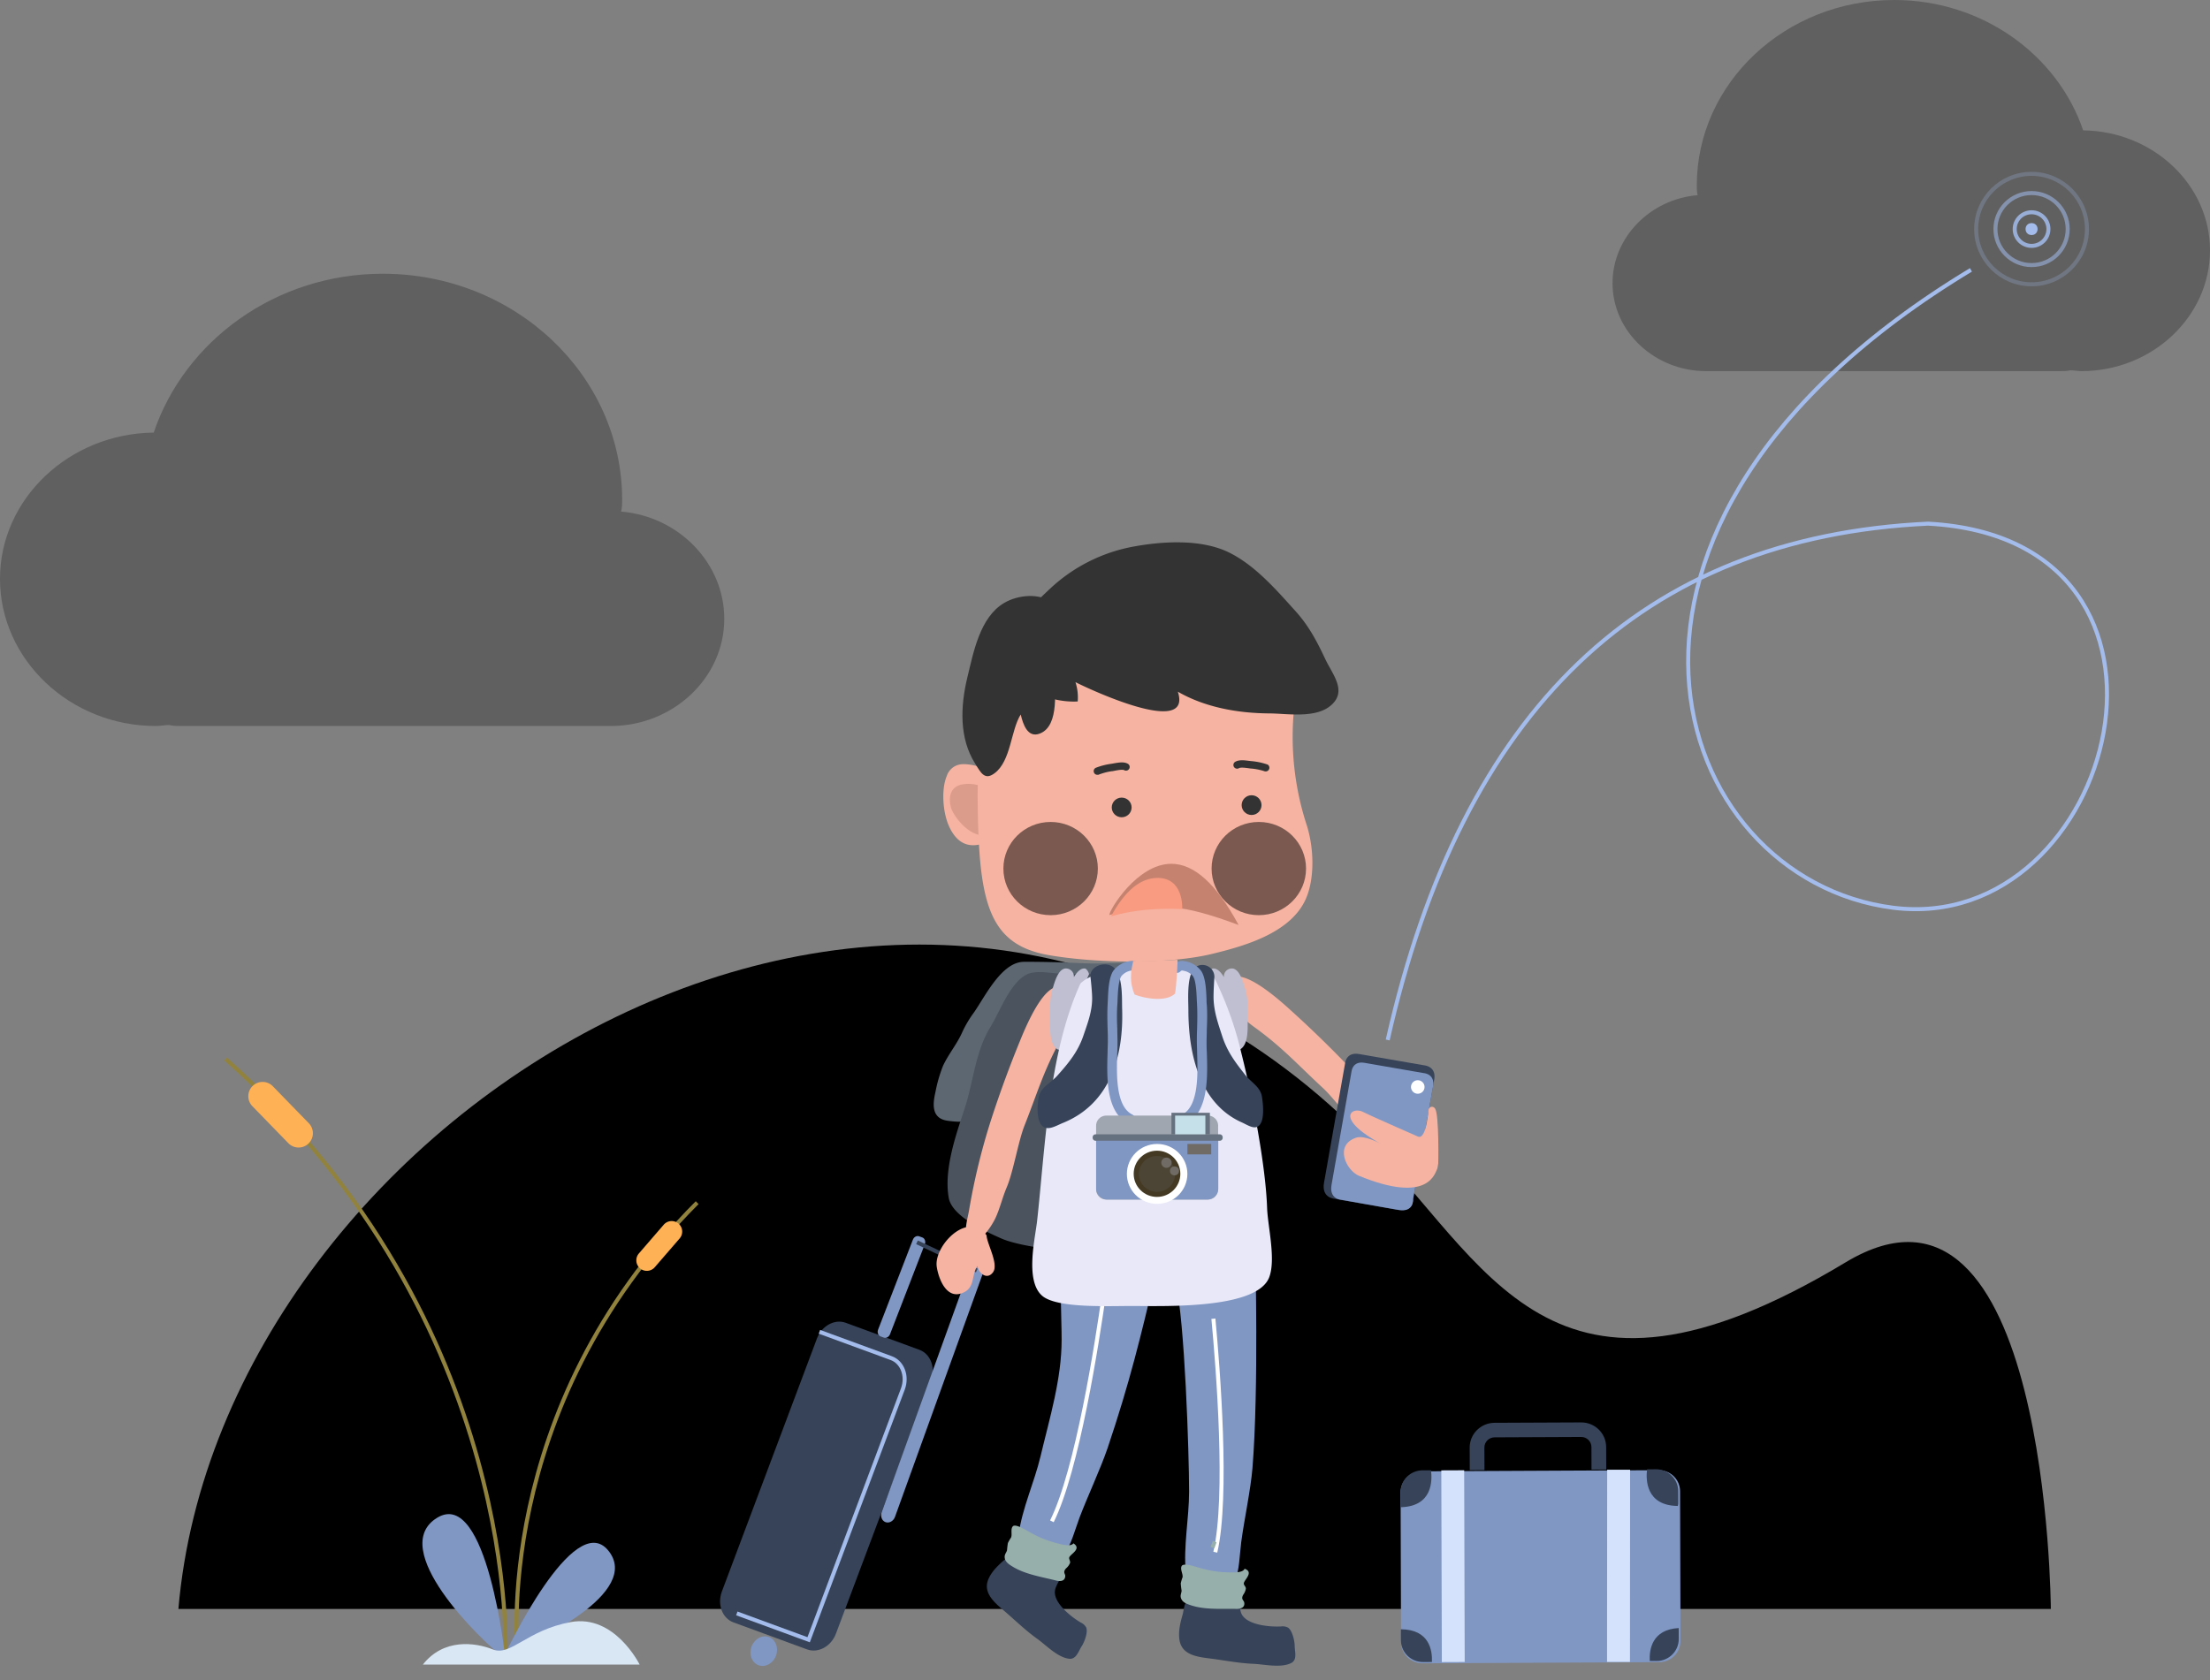 <svg width="551" height="419" viewBox="0 0 551 419" xmlns="http://www.w3.org/2000/svg">
    <rect x="0" y="0" width="551" height="419" fill="#808080" stroke="none"/>
    <defs>
        <linearGradient x1="50%" y1="100%" x2="50%" y2="0%" id="u5843rzpna">
            <stop stopColor="#F5F6FA" stopOpacity="0" offset="0%"/>
            <stop stopColor="#D4E2FB" offset="100%"/>
        </linearGradient>
        <linearGradient x1="50.171%" y1="100%" x2="50.171%" y2="0%" id="n637szqh9b">
            <stop stopColor="#F5F6FA" stopOpacity="0" offset="0%"/>
            <stop stopColor="#78A6FF" offset="100%"/>
        </linearGradient>
        <linearGradient x1="50.171%" y1="100%" x2="50.171%" y2="0%" id="oiqq3o8ycc">
            <stop stopColor="#F5F6FA" stopOpacity="0" offset="0%"/>
            <stop stopColor="#78A6FF" offset="100%"/>
        </linearGradient>
        <radialGradient cx="49.918%" cy="49.987%" fx="49.918%" fy="49.987%" r="49.967%" gradientTransform="matrix(0 1 -.987 0 .993 0)" id="yo0j97e9jd">
            <stop stopColor="#FFDDD4" offset="0%"/>
            <stop stopColor="#F6B3A1" offset="100%"/>
        </radialGradient>
        <radialGradient cx="49.918%" cy="49.987%" fx="49.918%" fy="49.987%" r="49.967%" gradientTransform="matrix(0 1 -.987 0 .993 0)" id="jlkdwv3dve">
            <stop stopColor="#FFDDD4" offset="0%"/>
            <stop stopColor="#F6B3A1" offset="100%"/>
        </radialGradient>
    </defs>
    <g fill="none" fillRule="evenodd">
        <g fillRule="nonzero">
            <path d="M39.684 401.266s.584-116.913 51.163-86.449c74.39 44.81 88.896 0 120.663-31.733 112.702-112.594 284.425-5.53 295.01 118.182H39.683z" fill="url(#u5843rzpna)" transform="matrix(-1 0 0 1 551 0)"/>
            <path d="M31.621 32.515C37.991 13.762 56.66 0 78.723 0c27.16 0 49.23 20.747 49.23 46.28 0 .794 0 1.597-.216 2.393 11.882.996 21.223 10.57 21.223 21.939 0 12.172-10.611 21.945-23.34 21.945H37.352c-.857 0-1.699 0-2.55-.205-.847 0-1.914.205-2.756.205C14.431 92.557 0 78.991 0 62.435c0-16.357 14.215-29.724 31.621-29.92z" fill="url(#n637szqh9b)" opacity=".25" transform="matrix(-1 0 0 1 551 0)"/>
            <path d="M512.677 107.89c-7.722-22.852-30.358-39.62-57.111-39.62-32.93 0-59.683 25.282-59.683 56.392 0 .972 0 1.944.26 2.92-14.41 1.21-25.719 12.88-25.719 26.74 0 14.824 12.86 26.735 28.291 26.735h107.017c1.025 0 2.055 0 3.084-.243 1.025 0 2.31.243 3.34.243 21.35 0 38.844-16.529 38.844-36.703 0-19.935-17.233-36.226-38.323-36.464z" fill="url(#oiqq3o8ycc)" opacity=".25" transform="matrix(-1 0 0 1 551 0)"/>
        </g>
        <g transform="matrix(-1 0 0 1 245.747 308.26)">
            <path d="m42.08 25.596 23.702 63.088c1.182 3.2-.122 6.65-2.9 7.667l-18.365 6.74c-2.783 1.014-6.017-.766-7.201-3.966L13.615 36.038c-1.177-3.189.125-6.65 2.904-7.667l18.365-6.737c2.778-1.017 6.02.77 7.196 3.962z" fill="#364359" fillRule="nonzero"/>
            <path d="m62.046 94.112-17.91 6.57-23.5-62.559c-1.178-3.197.12-6.652 2.902-7.674l17.905-6.567" stroke="#A3BCEC" strokeWidth=".94" strokeDasharray="3.76,3.76"/>
            <path d="m26.194 25.034-.79.289c-.6.222-1.309-.164-1.566-.858L15.164 2.024c-.258-.697.027-1.449.631-1.673l.794-.288c.606-.223 1.31.166 1.564.864l8.677 22.44c.255.696-.03 1.445-.636 1.667z" fill="#8097C4" fillRule="nonzero"/>
            <ellipse fill="#8097C4" fillRule="nonzero" transform="rotate(-20.213 55.328 103.524)" cx="55.328" cy="103.524" rx="3.251" ry="3.746"/>
            <path d="M24.968 71.354c-.909.332-1.968-.253-2.356-1.302L.144 7.785c-.39-1.043.038-2.175.947-2.506.911-.336 1.974.248 2.358 1.297l22.468 62.268c.388 1.041-.04 2.174-.949 2.51z" fill="#8097C4" fillRule="nonzero"/>
            <path stroke="#364359" strokeWidth="3.6" strokeLinecap="round" d="m2.217 8.598 14.907-7.035"/>
        </g>
        <g fillRule="nonzero">
            <path d="m413.534 366.653-59.023.28c-2.94.012-5.319 2.378-5.313 5.28l.112 37.371c.008 2.902 2.399 5.242 5.342 5.23l59.024-.281c2.942-.014 5.32-2.379 5.31-5.28l-.11-37.372c-.01-2.902-2.4-5.245-5.342-5.228z" fill="#8097C4"/>
            <path d="m410.649 366.436 2.25-.008c3.024-.007 5.484 2.399 5.516 5.396l.01 3.214-.098.536c-8.032-.083-7.991-6.63-7.678-9.138zM349.17 375.889l.011-3.735c-.001-2.994 2.432-5.432 5.455-5.468l2.142-.005c.325 2.521.438 9.04-7.608 9.208zM357.011 414.49l-2.222.005c-3.023.01-5.485-2.402-5.515-5.394l-.005-2.775c7.133.061 7.86 5.277 7.742 8.163zM411.323 414.238c-.152-2.837.537-7.851 7.211-8.215l.012 2.752c.002 2.992-2.43 5.43-5.455 5.466l-1.768-.003z" fill="#364359"/>
            <path fill="#D4E2FB" d="m400.672 414.473 5.715-.003.032-47.93-5.715.004zM365.05 366.673l-5.703.023.132 47.812 5.703-.023z"/>
            <path d="m396.796 366.505-.018-5.623c-.005-1.397-1.15-2.519-2.556-2.516l-21.59.096c-1.408.006-2.545 1.143-2.543 2.532l.017 5.631-3.663.016-.02-5.626c-.008-3.398 2.77-6.165 6.198-6.181l21.592-.096c3.43-.013 6.22 2.722 6.233 6.124l.018 5.626-3.668.017z" fill="#364359"/>
        </g>
        <path d="M491.397 67.301c-106.231 64.165-75.102 151.995-19.41 159.08 55.693 7.085 81.383-91.925 8.694-95.787-71.207 3.368-116.111 46.289-134.699 128.767" stroke="#A3BCEC" strokeDasharray="6.771,6.771" strokeWidth="1.055"/>
        <g transform="matrix(-1 0 0 1 520.923 42.758)" stroke="#A3BCEC" strokeWidth="1.2">
            <ellipse opacity=".25" cx="14.41" cy="14.371" rx="13.81" ry="13.771"/>
            <ellipse opacity=".55" cx="14.41" cy="14.371" rx="9.007" ry="8.981"/>
            <ellipse opacity=".85" cx="14.41" cy="14.371" rx="4.203" ry="4.19"/>
            <circle fill="#A3BCEC" cx="14.41" cy="14.371" r="1"/>
        </g>
        <path d="M129.096 412.923s-6.994-61.216 44.723-112.988" stroke="#91833D" strokeWidth=".6" strokeLinecap="round" strokeLinejoin="round"/>
        <path d="M163.25 316.036a2.611 2.611 0 0 1-3.693.266 2.626 2.626 0 0 1-.268-3.699l6.195-7.17a2.616 2.616 0 0 1 3.692-.268 2.625 2.625 0 0 1 .27 3.7l-6.196 7.17z" fill="#FFB155" fillRule="nonzero"/>
        <path d="M126.014 413.815s4.58-83.62-69.744-149.703" stroke="#91833D" strokeWidth=".739" strokeLinecap="round" strokeLinejoin="round"/>
        <path d="M108.988 378.52c-12.485 7.628 10.363 30.162 17.026 35.281 0 0-4.543-42.907-17.026-35.282M126.068 412.269s16.99-36.06 25.57-25.6c8.576 10.458-18.203 23.161-25.57 25.6z" fill="#8097C4" fillRule="nonzero"/>
        <path d="M105.433 415.126h54.038s-6.206-12.601-17.182-10.59c-10.978 2.015-14.954 8.6-19.41 6.823-4.456-1.781-12.294-2.79-17.446 3.767z" fill="#D9E7F4" fillRule="nonzero"/>
        <path d="M71.901 285.107a3.555 3.555 0 0 0 5.035.065 3.57 3.57 0 0 0 .065-5.04l-8.98-9.233a3.558 3.558 0 0 0-5.034-.066 3.57 3.57 0 0 0-.065 5.042l8.98 9.232z" fill="#FFB155" fillRule="nonzero"/>
        <g>
            <g transform="matrix(-1 0 0 1 354.872 135.253)">
                <path d="M61.734 184.671c-2.238 9.466-3.326 42.356-3.326 52.079 0 6.659 1.468 13.688.803 20.23-.298 2.995-1.133 4.185-4.007 5.04-9.656 2.88-9-6.469-9.798-12.697-.693-5.32-2.365-13.097-2.798-18.43-1.621-20.009-.66-54.419-.762-50.207" fill="#8097C4" fillRule="nonzero"/>
                <path d="M51.872 251.854c-3.23-13.835-.676-45.95.473-58.23" stroke="#FFF" strokeWidth=".72" strokeLinecap="round" strokeLinejoin="round" strokeDasharray="3.025"/>
                <path d="M50.455 264.33a35.904 35.904 0 0 1 4.422-.246c.747-.015 3.243-.483 3.838-.144.954.546 1.024 2.486 1.291 3.438.592 2.054 1.127 4.247.799 6.348-.642 4.112-5.079 4.276-8.562 4.762-3.262.454-6.543 1.063-9.826 1.2-2.783.111-6.78 1.109-9.424-.173-1.595-.778-.96-2.697-.913-4.24 0-1.32.57-3.79 1.604-4.582a2.911 2.911 0 0 1 1.852-.315 21.34 21.34 0 0 0 5.184-.411c1.456-.327 3.259-.916 4.245-2.145.767-.953.735-2.246.897-3.412 1.296-.136 3.55.102 4.593-.08z" fill="#364359" fillRule="nonzero"/>
                <path d="M44.765 259.633c.023.473-.464.71-.515 1.27.081.52.28 1.015.576 1.45.186.252.3.543.332.85.022.563-.409.724-.499 1.2-.216 1.2.788 1.588 1.878 1.588 3.604-.073 7.843.267 11.312-.867 1.043-.34 2.25-.712 2.595-1.857.223-.744-.166-1.26-.166-1.843a19.1 19.1 0 0 0 .208-1.791 10.653 10.653 0 0 0-.45-1.525c-.152-.832.683-2.039.204-2.833-.57-.915-4.158.462-5.144.675a26.198 26.198 0 0 1-5.966.918c-1.073 0-4.062.317-4.567-.89-2.42.863.16 2.795.202 3.655z" fill="#97AFAA" fillRule="nonzero"/>
                <path d="M50.34 112.772c.463.634 2.675.453 3.205.453 3.798.047 7.717-.153 11.514-.359 9.554-.517 19.589-1.847 29.124-1.052 2.933.205 4.32 2.54 5.685 4.967a153.11 153.11 0 0 1 10.31 21.668c.651 1.688 1.51 5.079 3.205 5.785 1.17.48 4.007.212 5.346 0 3.74-.596 3.69-3.786 2.94-7.01a35.393 35.393 0 0 0-1.922-6.689c-1.395-2.984-3.558-5.502-4.864-8.54a28.204 28.204 0 0 0-2.85-4.762c-2.854-4.112-6.919-12.612-12.47-12.612-4.952-.025-9.89.135-14.809.357-5.962.237-12.075-.451-17.978.237-2.644.31-5.472.88-8.11 1.247-1.788.244-4.702.825-6.18 2.166-.619.296-3.399 2.485-2.147 4.144z" fill="#5D6772" fillRule="nonzero"/>
                <path d="M55.521 128.439c.745 7.19-.954 9.938-.438 20.048.325 6.383-1.65 10.137 1.498 15.976 2.13 3.944 2.357 9.685 7.214 11.485 7.658 2.841 33.873.998 41.423-2.333 4.257-1.874 12.308-5.61 13.11-10.11 1.254-7.027-1.743-15.621-3.935-22.222-2.195-6.606-2.666-14.184-6.37-20.264-2.155-3.54-3.816-8.113-6.635-11.237a8.563 8.563 0 0 0-2.706-2.113c-2.069-.826-4.696-.39-6.878-.203-3.855.312-7.756.177-11.623.177-6.614 0-13.02.168-19.592.732-1.073.087-2.244-.047-3.045.556-1.665 1.237-2.534 5.093-2.404 6.905.566 3.216-.081 7.978.381 12.603z" fill="#4A535E" fillRule="nonzero"/>
                <path d="M42.363 120.736c-7.185 5.168-10.851 9.36-17.265 15.297-3.105 2.854-7.533 9.209-10.705 11.992-2.03 1.784-3.883 4.104-5.938 5.761a18.987 18.987 0 0 1-4.259 2.509c-1.699.554-2.427-.08-4.196-.976.08-2.247 2.212-4.43 3.418-6.14a162.819 162.819 0 0 1 15.255-18.503c4.66-4.861 9.482-9.538 14.47-14.04 4.379-4.002 11.292-9.661 14.56-8.11 3.11 4.868-2.285 9.971-5.34 12.21zM90.5 124.16c4.228 7.765 5.72 13.128 8.925 21.255 1.562 3.915 2.797 11.563 4.447 15.442 1.059 2.486 1.726 5.384 2.854 7.76a18.996 18.996 0 0 0 2.75 4.099c1.294 1.23 2.225.97 4.21.919.907-2.068-.07-4.958-.414-7.023a162.805 162.805 0 0 0-5.722-23.284 280.547 280.547 0 0 0-6.953-18.915c-2.213-5.498-5.995-13.588-9.618-13.588-4.912 3.066-2.26 10.003-.479 13.335z" fill="#F6B3A1" fillRule="nonzero"/>
                <path d="M121.32 180.677c-.464 3.007-2.353 7.937-6.153 6.626-3.59-1.229-2.344-4.48-4.003-6.863-.257 1.857-2.395 3.629-3.88 1.589-1.481-2.042 1.604-7.265 1.604-9.184 4.64-6.318 13.212 2.619 12.432 7.832zM107.62 68.392c-.047 2.77-.448 6.173 3.04 6.966 3.923.882 6.312-1.493 7.74-4.873 1.376-3.253 1.841-8.841.42-12.215a4.229 4.229 0 0 0-3.9-2.936c-1.458-.095-6.226.499-6.098 2.69a67.652 67.652 0 0 0-1.201 10.368z" fill="#F6B3A1" fillRule="nonzero"/>
                <path d="M106.734 64.008c.783 1.938-1.531 8.963 2.29 9.154 4.632.23 8.287-5.272 8.763-7.042.587-2.166.424-5.261-2.977-5.778-5.298-.802-8.012 2.881-11.5 5.407" fill="#DB9C8B" fillRule="nonzero"/>
                <path d="M53.568 36.478c9.792-4.833 25.37-5.223 35.616-1.92 7.1 2.284 16.78 1.302 18.32 8.532 1.416 6.707 3.733 9.437 3.618 20.993-.247 25.397-2.444 36.245-17.877 38.89-11.35 1.943-29.47 2.387-40.69-.358-8.154-1.993-19.988-5.317-23.485-14.244-2.008-5.081-1.742-12.343 0-17.825a70.807 70.807 0 0 0 2.89-31.39c8.572-1.209 16.152-.013 21.608-2.678z" fill="#F6B3A1" fillRule="nonzero"/>
                <path d="M81.68 57.168a.417.417 0 0 0-.185-.467 16.083 16.083 0 0 0-3.597-.95c-.223-.024-.489-.079-.764-.127-1.09-.19-2.337-.42-3.14 0a.428.428 0 0 0-.276.36.43.43 0 0 0 .212.402c.145.082.322.07.457-.021.555-.287 1.74-.064 2.595.094.291.056.562.133.804.133 1.151.168 2.28.467 3.365.89h.135a.418.418 0 0 0 .394-.314z" stroke="#333" strokeWidth="1.166" fill="#333" fillRule="nonzero"/>
                <ellipse fill="url(#yo0j97e9jd)" fillRule="nonzero" opacity=".5" cx="92.93" cy="81.36" rx="11.775" ry="11.624"/>
                <ellipse fill="url(#jlkdwv3dve)" fillRule="nonzero" opacity=".5" cx="41.022" cy="81.36" rx="11.773" ry="11.624"/>
                <path d="M38.898 56.324a.418.418 0 0 1 .152-.446 16.13 16.13 0 0 1 3.648-.796l.8-.084c1.097-.144 2.33-.304 3.135.159a.416.416 0 0 1 .226.368.418.418 0 0 1-.223.376.428.428 0 0 1-.44-.023c-.535-.317-1.73-.159-2.596-.047-.29.04-.56.094-.801.094a15.385 15.385 0 0 0-3.408.706h-.134a.418.418 0 0 1-.359-.307z" stroke="#333" strokeWidth="1.166" fill="#333" fillRule="nonzero"/>
                <path d="M92.878 11.383A41.274 41.274 0 0 0 72.8 1.16C65.372-.261 55.532-.943 48.463 2.525 42 5.699 36.742 11.748 31.744 17.303c-3.215 3.585-5.25 7.467-7.284 11.8-1.78 3.777-5.276 7.715-1.827 11.183 3.787 3.84 11.346 2.381 15.847 2.381 7.614-.056 15.866-1.453 22.734-5.42-3.79 11.666 22.931-1.04 25.53-2.381a12.077 12.077 0 0 0-.564 4.823c6.475.344 16.626-2.768 15.89-12.547 1.576-5.84-5.002-11.808-9.192-15.76z" fill="#333" fillRule="nonzero"/>
                <path d="M92.309 15.128c3.413-2.613 8.82-2.016 12.228 0 6.025 3.58 7.626 12.286 9.142 18.524 1.756 7.248 2.073 15.183-1.93 21.53-1.431 2.29-2.376 4.273-4.867 2.385-4.094-3.08-4.013-10.7-6.497-14.627-.577 2.42-1.714 5.911-4.74 4.76-5.1-1.935-3.648-11.414-3.648-15.426.513-5.178-5.66-12.528.312-17.146z" fill="#333" fillRule="nonzero"/>
                <ellipse fill="#333" fillRule="nonzero" cx="42.826" cy="65.536" rx="2.477" ry="2.46"/>
                <ellipse fill="#333" fillRule="nonzero" cx="75.214" cy="66.117" rx="2.477" ry="2.451"/>
                <g fillRule="nonzero">
                    <path d="M46.065 95.432c7.01-2.63 12.357-4.07 16.035-4.318 5.245-.349 10.641.26 16.197 1.83-.016-1.275-6.928-12.773-15.482-12.773-5.695 0-11.28 5.088-16.75 15.261z" fill="#C5826F"/>
                    <path d="M60.105 91.467c6.61-.307 12.534.293 17.76 1.8-3.466-6.386-7.334-9.577-11.61-9.577-6.41-.001-6.162 7.232-6.15 7.777z" fill="#F89B81"/>
                </g>
                <path d="M66.817 182.705c3.65 15.36 6.318 26.583 11.902 43.165 1.719 5.07 5.085 12.28 6.983 17.299 2.221 5.883 3.743 15.128 12.473 10.127 2.603-1.49 3.14-2.84 2.738-5.822-.865-6.516-3.918-13.028-5.461-19.508-2.247-9.46-5.282-19.357-5.265-29.088-.01-5.995.56-12.09-.333-17.978-1.612-10.584-17.232-.468-23.037 1.805z" fill="#8097C4" fillRule="nonzero"/>
                <path d="M79.607 187.368c1.725 12.213 6.663 44.053 13.007 56.785" stroke="#FFF" strokeWidth=".72" strokeLinecap="round" strokeLinejoin="round" strokeDasharray="3.025"/>
                <path d="M90.727 258.776c.51 1.063 1.254 2.125 1.14 3.341-.141 1.563-1.321 3.04-2.36 4.11a21.215 21.215 0 0 1-4.102 3.175c-.59.26-1.07.712-1.371 1.274-.424 1.23.467 3.603 1.197 4.704.815 1.312 1.35 3.264 3.112 3.042 2.919-.372 5.703-3.388 7.968-5.002 2.665-1.907 5.065-4.206 7.538-6.366 2.642-2.307 6.258-4.869 4.518-8.652-.89-1.936-2.552-3.474-4.188-4.864-.745-.655-1.88-2.233-2.976-2.169-.688.04-2.514 1.798-3.127 2.216a35.456 35.456 0 0 0-3.56 2.62c-.762.716-2.781 1.751-3.789 2.571z" fill="#364359" fillRule="nonzero"/>
                <path d="M87.243 249.647c.77 1.061 3.602.07 4.65-.176a26.105 26.105 0 0 0 5.589-2.253c.913-.432 4.086-2.588 4.854-1.83.647.664.118 2.028.458 2.806.296.44.559.903.79 1.379.1.596.169 1.191.213 1.793.136.567.635.98.59 1.754-.073 1.191-1.164 1.832-2.097 2.4-3.114 1.895-7.322 2.53-10.81 3.423-1.064.249-2.128.097-2.195-1.117-.021-.483.362-.738.208-1.28-.101-.292-.28-.55-.518-.753a3.465 3.465 0 0 1-.897-1.283c-.081-.557.338-.896.206-1.35-.24-.828-3.201-2.121-1.041-3.513z" fill="#97AFAA" fillRule="nonzero"/>
                <path d="M52.566 250.709c-.187-.47-.365-.972-.528-1.498" stroke="#97AFAA" strokeWidth=".72" strokeLinecap="round" strokeLinejoin="round"/>
                <path d="M50.99 117.921c-.355 1.772-3.28 11.603-6.138 7.773-1.098-1.48-1.05-4.141-1.05-5.843.006-2.873-.219-5.895.666-8.661.414-1.305 1.356-5.063 3.397-4.91a2.002 2.002 0 0 1 1.4.696c.35.415.517.95.456 1.486.458-.842 1.54-2.303 2.732-2.182.5.057 1.046 1.07 1.046 1.478-1.46 2.798-1.904 7.126-2.51 10.163zM85.875 117.921c.35 1.772 3.276 11.603 6.138 7.773 1.099-1.48 1.05-4.141 1.05-5.843-.014-2.873.215-5.895-.667-8.661-.417-1.305-1.356-5.063-3.4-4.91a1.999 1.999 0 0 0-1.398.696c-.35.415-.519.95-.458 1.486-.462-.842-1.538-2.303-2.734-2.182-.496.057-1.042 1.07-1.042 1.478 1.422 2.798 1.902 7.126 2.51 10.163z" fill="#BFBFD1" fillRule="nonzero"/>
                <path d="M96.31 169.305c.488 4.376 3.043 14.85-1.269 18.595-3.73 3.24-17.096 2.51-23.084 2.55-8.991.063-30.656.57-33.54-7.2-1.685-4.531.384-12.657.543-17.308.37-10.73 3.735-27.915 6.41-38.543a86.394 86.394 0 0 1 5.128-15.34c1.916-4.128 1.46-4.842 7.87-5.207 7.452-.452 21.915-1.858 27.122 3.175 8.06 17.658 8.823 41.508 10.82 59.278z" fill="#E8E8F9" fillRule="nonzero"/>
                <path d="M82.575 113.821c.04 3.33 1.145 6.157 2.195 9.246 1.354 3.96 3.637 6.751 6.478 9.928 1.671 1.88 4.219 2.97 4.657 5.398.305 1.636.508 4.81-.343 6.396-1.322 2.477-3.75.796-5.721 0-11.891-4.834-15.12-16.832-14.743-28.388.095-2.983-.337-9.692 3.045-10.92 2.125-.78 5.11.578 4.847 2.887 0-.002-.43 3.739-.415 5.453zM52.3 113.898c-.128 3.335-1.143 6.129-2.127 9.189-1.263 3.932-3.285 6.598-5.795 9.772-1.474 1.84-3.67 2.904-4.112 5.285-.302 1.644-.57 4.818.112 6.404 1.05 2.508 3.165.884 4.861.129 10.25-4.555 13.345-16.478 13.345-28.032 0-3.057.569-9.684-2.275-10.992a3.008 3.008 0 0 0-2.876.238 2.964 2.964 0 0 0-1.334 2.537c0 .002.26 3.755.202 5.47z" fill="#364359" fillRule="nonzero"/>
                <path d="M71.937 144.05a1.195 1.195 0 0 1 .668-1.363c4.143-2.106 3.887-10.12 3.71-15.429-.061-.993-.061-1.881-.061-2.678 0-1.046.053-2.11.053-3.173.089-1.978.137-4.015 0-5.947a16.602 16.602 0 0 1-.069-1.377c-.082-1.93-.203-4.762-.955-5.899a4.001 4.001 0 0 0-2.557-1.397.58.58 0 0 0-.485.12 1.224 1.224 0 0 1-1.708.166 1.192 1.192 0 0 1-.17-1.691 2.905 2.905 0 0 1 2.484-.992 6.425 6.425 0 0 1 4.457 2.471c1.119 1.711 1.248 4.76 1.355 7.14.014.517.061.937.061 1.31.109 2.05.057 4.141 0 6.175-.055 1.038-.055 2.077-.055 3.112 0 .752.063 1.635.063 2.593.192 5.913.488 14.84-5.02 17.643-.173.09-.36.135-.556.135a1.204 1.204 0 0 1-1.215-.92zM59.006 144.85c-5.504-2.802-5.211-11.728-5.022-17.644.064-.959.064-1.8.064-2.594 0-1.024-.055-2.072-.055-3.112-.091-2.03-.146-4.128 0-6.175.065-.37.065-.816.065-1.305.102-2.447.224-5.454 1.35-7.147a6.447 6.447 0 0 1 4.458-2.468 2.942 2.942 0 0 1 2.485.993c.287.328.372.787.223 1.195a1.214 1.214 0 0 1-2.09.329.569.569 0 0 0-.485-.119c-1 .13-1.912.628-2.557 1.396-.753 1.134-.875 4.002-.956 5.898-.024.517-.07.984-.07 1.38-.105 1.936-.06 3.977 0 5.947a63.25 63.25 0 0 1 .053 3.175c0 .778-.064 1.681-.064 2.674-.177 5.304-.43 13.326 3.711 15.432.5.247.766.806.637 1.349a1.211 1.211 0 0 1-1.188.917 1.188 1.188 0 0 1-.559-.122z" fill="#8097C4" fillRule="nonzero"/>
                <path d="M81.587 145.486v15.906a2.523 2.523 0 0 1-2.53 2.515h-25.36a2.524 2.524 0 0 1-2.532-2.515v-15.906a2.526 2.526 0 0 1 2.532-2.516h25.36a2.525 2.525 0 0 1 2.53 2.516z" fill="#A0A6AF" fillRule="nonzero"/>
                <path d="M51.131 147.775v13.338c0 .747.301 1.46.837 1.984a2.84 2.84 0 0 0 2.007.811H78.76c1.557-.004 2.817-1.253 2.819-2.795v-13.338H51.13z" fill="#8097C4" fillRule="nonzero"/>
                <path d="M82.448 148.355v.166a.725.725 0 0 1-.727.721H50.76a.724.724 0 0 1-.725-.721v-.166a.72.72 0 0 1 .725-.715H81.72a.72.72 0 0 1 .727.715z" fill="#66717F" fillRule="nonzero"/>
                <ellipse fill="#FFF" fillRule="nonzero" cx="66.374" cy="157.512" rx="7.541" ry="7.468"/>
                <ellipse fill="#443A23" fillRule="nonzero" cx="66.405" cy="157.485" rx="5.817" ry="5.766"/>
                <path d="M70.923 157.512c0 2.472-2.024 4.476-4.516 4.476-2.5 0-4.52-2.004-4.52-4.476 0-2.474 2.02-4.476 4.52-4.476 2.492-.002 4.516 2.002 4.516 4.476z" fill="#4C4434" fillRule="nonzero"/>
                <ellipse fill="#706C65" fillRule="nonzero" cx="64.048" cy="154.718" rx="1.29" ry="1.281"/>
                <ellipse fill="#706C65" fillRule="nonzero" cx="62.045" cy="156.758" rx="1.127" ry="1.119"/>
                <path fill="#706C65" fillRule="nonzero" d="M52.887 150.042h5.947v2.603h-5.947z"/>
                <path fill="#66717F" fillRule="nonzero" d="M53.224 142.265h9.582v5.381h-9.582z"/>
                <path fill="#C5E0E8" fillRule="nonzero" d="M54.346 142.97h7.54v4.67h-7.54z"/>
                <path d="M72.33 104.395c-3.904-.017-6.082 0-11.026-.29-.113.275.279 6.723.601 8.43 2.168 2.127 7.426 1.31 10.102.231 1.272-3.074.982-5.584.322-8.371" fill="#F6B3A1" fillRule="nonzero"/>
            </g>
            <g transform="scale(-1 1) rotate(-10 1342.373 2180.161)" fillRule="nonzero">
                <path d="M.088 3.701V33.2s-.97 3.525 3.528 3.463h15.873s3.174.349 3.174-3.463V2.873S22.928.005 19.49.053L3.13.01C3.132.009-.263-.361.088 3.7z" fill="#364359"/>
                <path d="M.081 5.433v27.923s-.887 3.335 3.225 3.278h14.519s2.903.332 2.903-3.278V4.651s.242-2.716-2.903-2.67l-14.96-.042S-.242 1.59.08 5.433z" fill="#8097C4"/>
                <ellipse fill="#FFF" cx="3.791" cy="5.605" rx="1.693" ry="1.688"/>
            </g>
            <path d="m358.378 291.353.21-1.192s.253-12.163-.8-13.707c-.468-.684-1.384-.507-1.603.192 0 0-.523 7.735-2.667 6.803-2.22-.969-12.365-5.444-13.788-6.184-1.425-.743-3.91-.165-2.8 2.119 1.303 2.692 7.291 5.83 7.291 5.83s-4.03-2.202-6.136-1.479c-5.533 1.903-2.4 8.211.744 9.503 17.58 7.205 18.969-.834 19.55-1.885z" fill="#F6B3A1" fillRule="nonzero"/>
        </g>
    </g>
</svg>
